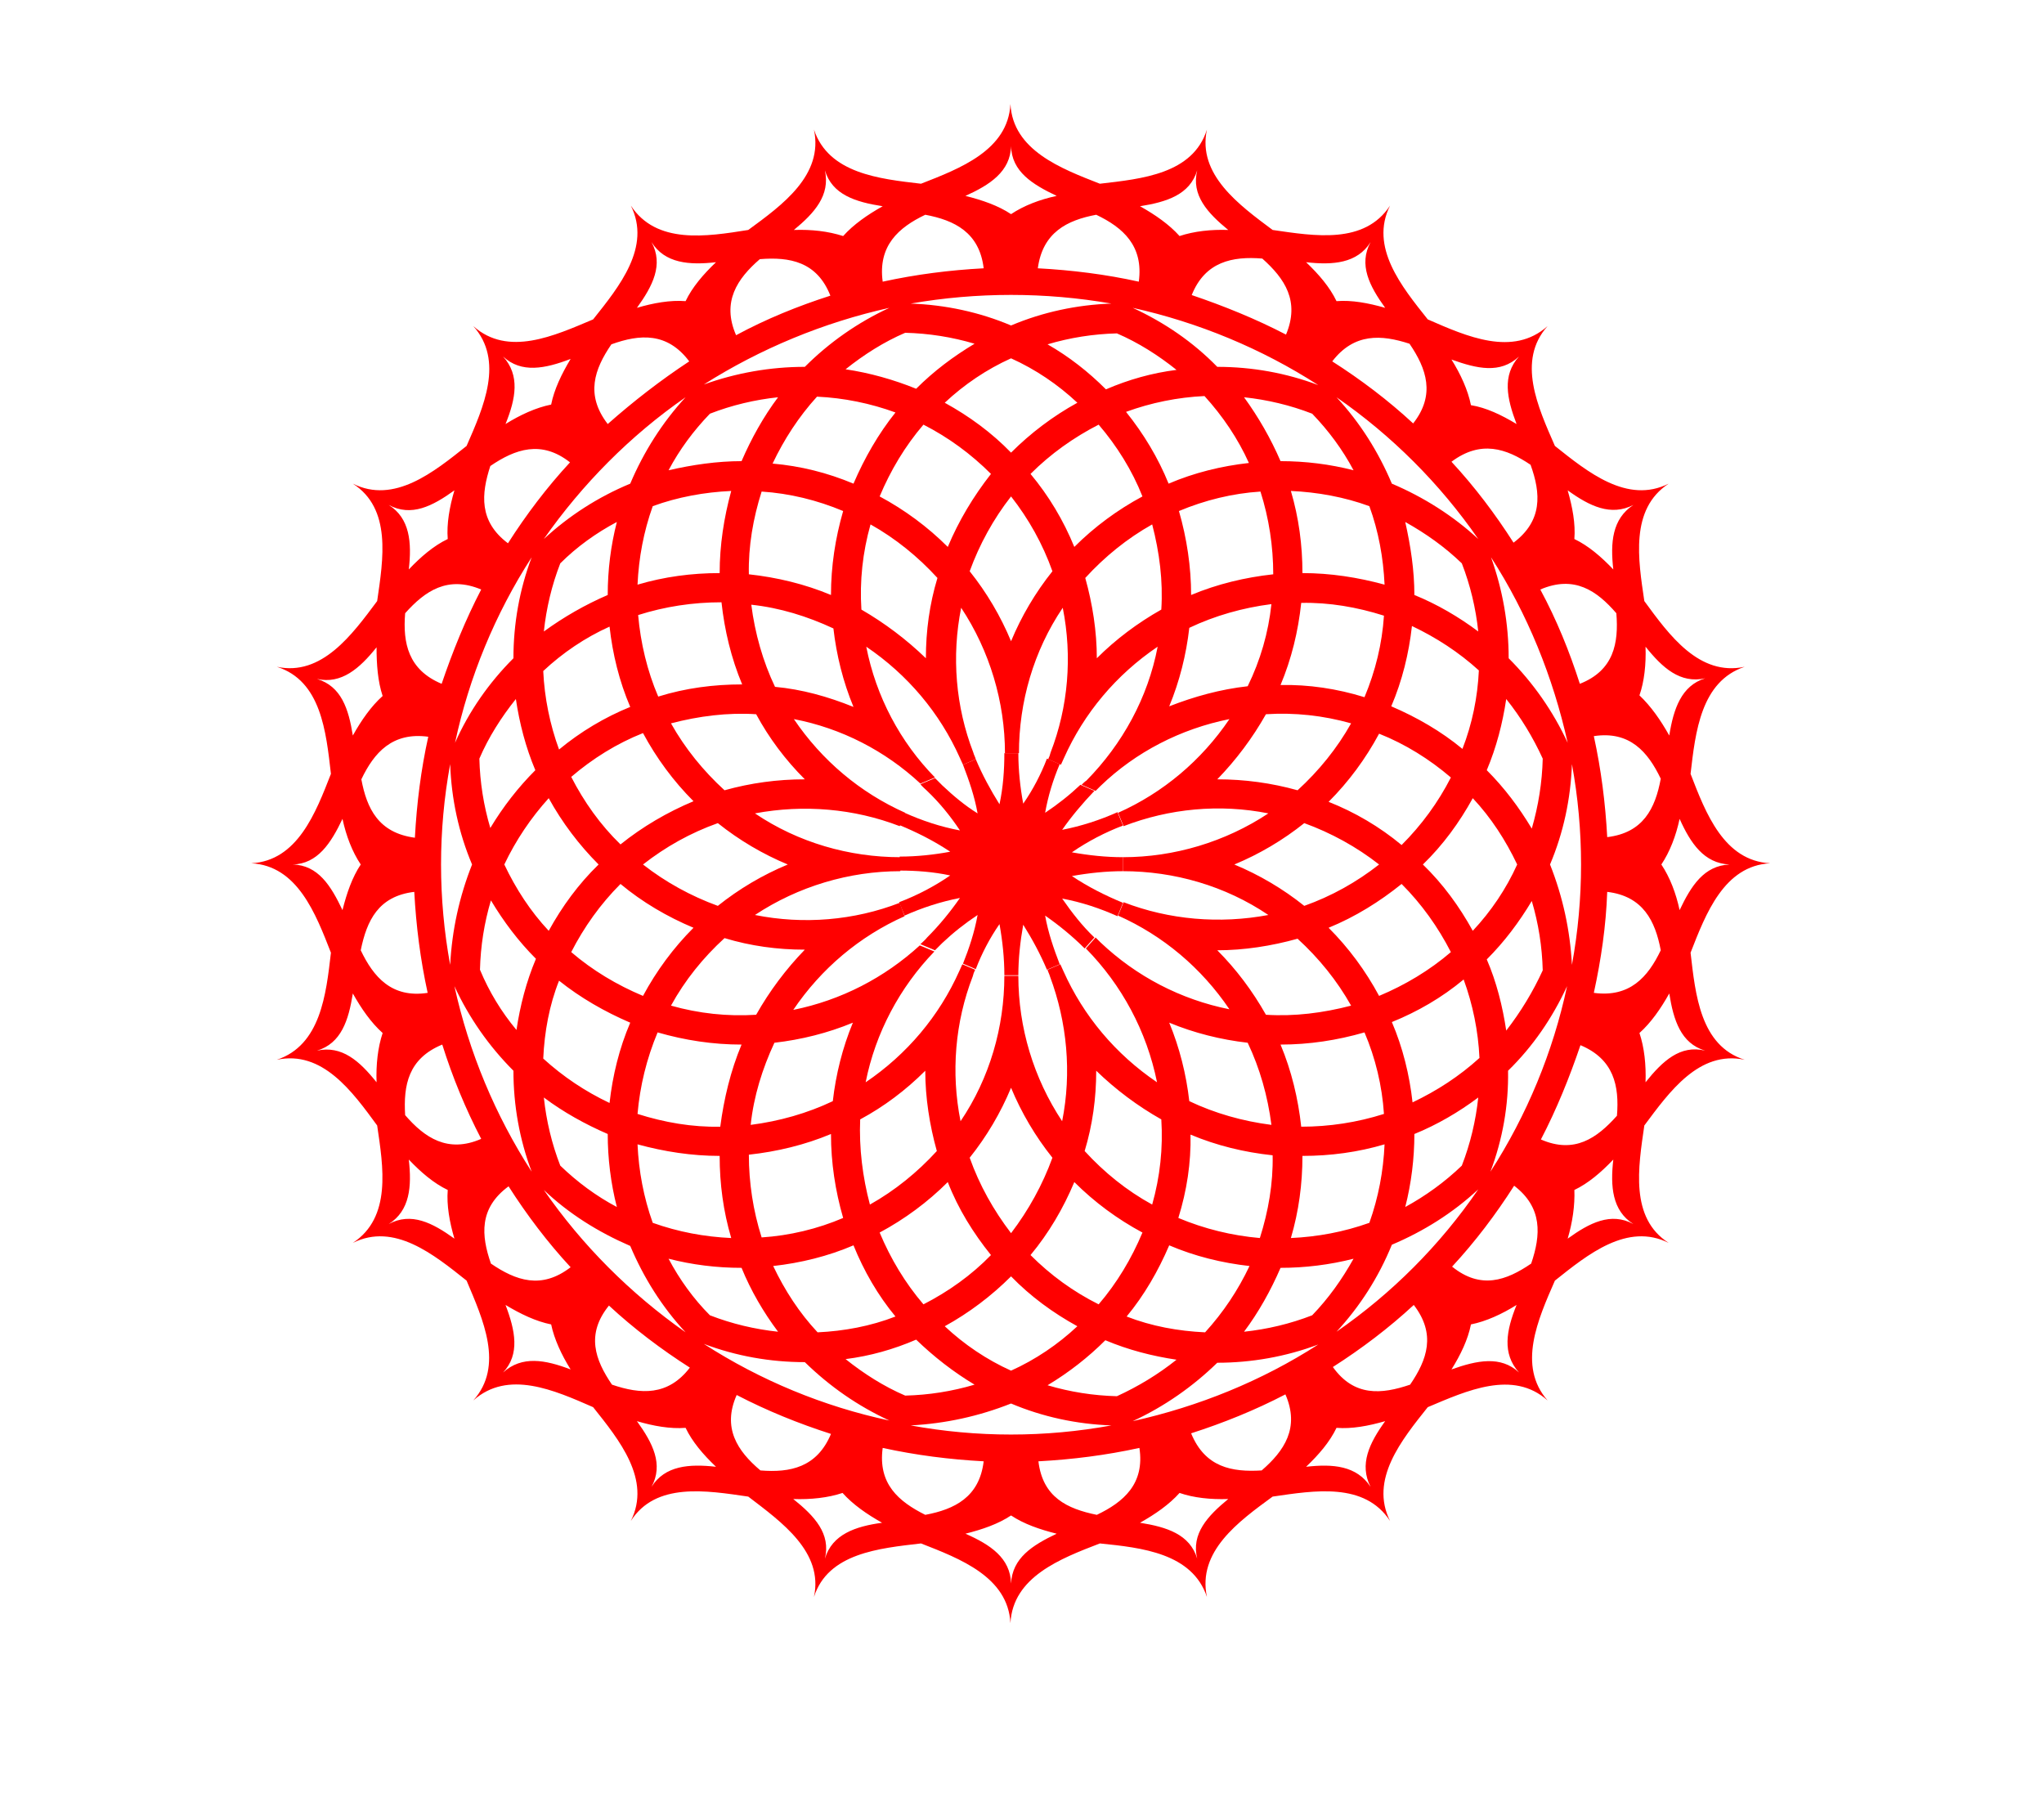 <?xml version="1.0" encoding="utf-8"?>
<!-- Generator: Adobe Illustrator 21.0.2, SVG Export Plug-In . SVG Version: 6.00 Build 0)  -->
<svg version="1.1" id="_x30_" xmlns="http://www.w3.org/2000/svg" xmlns:xlink="http://www.w3.org/1999/xlink" x="0px" y="0px"
	 viewBox="0 0 336 298.5" style="enable-background:new 0 0 336 298.5;" xml:space="preserve">

  <style type="text/css">
	.st0{fill: red;}
	.st1{fill: gold;}
	.st2{font-family:'MyriadPro-Regular';}
	.st3{font-size:12px;}
</style>

<g>
	<g id="XMLID_1_">
		<g>
			<path class="st0 outer" d="M148.7,133.6c2.9,1.3,5.9,2.3,9.1,2.9c-1.6-2.4-3.4-4.6-5.4-6.5c-0.4-0.4-0.8-0.7-1.1-1.1l2.4-1
				c0.4,0.4,0.8,0.8,1.2,1.2c1.8,1.7,3.7,3.3,5.8,4.6c-0.5-2.8-1.4-5.4-2.4-8l2.1-0.9c1.1,2.6,2.4,5,3.9,7.4
				c0.6-2.8,0.8-5.6,0.8-8.4l2.3,0c0,2.8,0.3,5.6,0.8,8.3c1.6-2.3,2.9-4.8,3.9-7.4l2.1,0.9c-1.1,2.6-1.9,5.2-2.4,8
				c2.1-1.4,4-2.9,5.8-4.6l2.3,1c-1.9,2-3.7,4.1-5.3,6.4c3.1-0.6,6.2-1.6,9.1-2.9l0.9,2.2c-2.9,1.1-5.8,2.6-8.4,4.4
				c2.8,0.5,5.6,0.8,8.4,0.8l0,2.3c-2.8,0-5.6,0.3-8.4,0.8c2.7,1.8,5.5,3.2,8.4,4.4l-0.9,2.2c-2.9-1.3-5.9-2.3-9.1-2.9
				c1.6,2.3,3.3,4.5,5.3,6.4l-1.6,1.8c-2-2-4.2-3.8-6.5-5.4c0.5,2.8,1.4,5.4,2.4,8l-2.1,0.9c-1.1-2.6-2.4-5-3.9-7.4
				c-0.5,2.8-0.8,5.6-0.8,8.3l-2.3,0c0-2.8-0.3-5.6-0.8-8.4c-1.6,2.3-2.9,4.8-3.9,7.4l-2.1-0.9c1-2.5,1.9-5.2,2.4-8
				c-2.1,1.4-4,2.9-5.8,4.6c-0.4,0.4-0.8,0.8-1.2,1.2l-2.4-1c0.4-0.4,0.8-0.7,1.1-1.1c2-2,3.8-4.2,5.4-6.5c-3.1,0.6-6.2,1.6-9.1,2.9
				l-0.9-2.2c2.9-1.1,5.8-2.6,8.4-4.4c-2.8-0.6-5.6-0.8-8.3-0.8l0-2.3c2.8,0,5.6-0.3,8.3-0.8c-2.7-1.8-5.5-3.2-8.4-4.4L148.7,133.6z
				"/>
			<path class="st0 inner" d="M63.9,83c3.5,2.2,3.8,6.2,3.3,10.6c2-2.1,4.1-3.9,6.4-5c-0.2-2.5,0.3-5.3,1.1-8C71.1,83.2,67.6,85,63.9,83z
				 M83.5,89.3c3-4.7,6.4-9.2,10.2-13.3c-4.7-3.7-9-2.2-13.1,0.6C79.1,81.2,78.7,85.7,83.5,89.3z M82.7,58.6
				c2.8,3.1,2.1,6.9,0.4,11.1c2.4-1.5,5-2.7,7.5-3.2c0.5-2.5,1.7-5,3.2-7.5C89.6,60.6,85.7,61.4,82.7,58.6z M125,241.7
				c4.9,0.4,9.3-0.5,11.6-6c-5.3-1.7-10.5-3.8-15.5-6.4C118.7,234.7,121.2,238.5,125,241.7z M79.1,96.9c-5.5-2.3-9.2,0.2-12.5,3.9
				c-0.4,4.9,0.5,9.3,6,11.6C74.4,107.1,76.5,101.9,79.1,96.9z M92.1,191.6c2.8,2.7,5.9,5,9.3,6.8c-1-3.9-1.5-8-1.5-12
				c-3.7-1.6-7.3-3.6-10.5-6C89.8,184.2,90.7,188,92.1,191.6z M89.4,195.6c6.3,9.1,14.2,17,23.3,23.4c-3.9-4.2-6.9-9-9.1-14.2
				C98.3,202.5,93.5,199.5,89.4,195.6z M89.3,174c3.3,3,6.9,5.4,10.9,7.3c0.5-4.5,1.6-9,3.4-13.2c-4.2-1.8-8.2-4.1-11.7-6.9
				C90.3,165.2,89.5,169.6,89.3,174z M195.8,97.8c4.3-1.8,8.9-2.9,13.5-3.4c0-4.6-0.7-9.2-2.1-13.6c-4.6,0.3-9.1,1.4-13.4,3.2
				C195.1,88.5,195.8,93.2,195.8,97.8z M196.8,28c-1.2,4-5,5.2-9.4,5.9c2.5,1.4,4.8,3,6.5,4.9c2.4-0.8,5.2-1.1,8-1
				C198.5,35,195.8,32.1,196.8,28z M268.5,83c-3.7,1.9-7.2,0.2-10.8-2.4c0.8,2.8,1.3,5.5,1.1,8c2.3,1.1,4.4,2.9,6.4,5
				C264.7,89.2,265,85.3,268.5,83z M268.5,201.2c-3.5-2.2-3.8-6.2-3.3-10.6c-2,2.1-4.1,3.9-6.4,5c0.1,2.5-0.3,5.3-1.1,8
				C261.3,201,264.8,199.2,268.5,201.2z M209,184.9c-0.6-4.7-1.9-9.3-3.9-13.5c-4.4-0.5-8.8-1.6-12.9-3.3c1.7,4.1,2.8,8.5,3.3,12.9
				C199.7,183,204.3,184.3,209,184.9z M193.7,200.2c4.3,1.8,8.8,2.9,13.4,3.3c1.4-4.4,2.2-9,2.1-13.6c-4.7-0.5-9.2-1.6-13.5-3.4
				C195.8,191.1,195.1,195.7,193.7,200.2z M140.3,79.5c1.8-4.2,4.1-8.2,6.9-11.7c-4.1-1.5-8.5-2.4-12.9-2.6c-3,3.3-5.4,7-7.3,11
				C131.6,76.6,136,77.7,140.3,79.5z M132.3,128.1c-3.2-3.2-5.9-6.8-8-10.7c-4.7-0.3-9.4,0.3-14,1.5c2.3,4.1,5.3,7.8,8.8,11
				C123.4,128.7,127.8,128.1,132.3,128.1z M251.7,207.7c1.6-4.7,1.9-9.2-2.8-12.8c-3,4.7-6.4,9.2-10.2,13.3
				C243.4,212,247.6,210.5,251.7,207.7z M207.4,241.7c3.7-3.2,6.3-7,3.9-12.5c-5,2.6-10.2,4.7-15.5,6.4
				C198.1,241.2,202.5,242,207.4,241.7z M202.9,142.1c4.1,1.7,8,4,11.5,6.8c4.5-1.6,8.6-3.9,12.3-6.8c-3.7-2.9-7.9-5.2-12.3-6.8
				C210.9,138.1,207,140.4,202.9,142.1z M210.5,75.8c4.1,0,8.1,0.5,12,1.5c-1.8-3.4-4.1-6.5-6.8-9.3c-3.6-1.4-7.4-2.3-11.2-2.7
				C206.9,68.6,208.9,72.1,210.5,75.8z M208.1,166.8c4.7,0.3,9.4-0.3,14-1.5c-2.3-4.1-5.3-7.8-8.8-11c-4.3,1.2-8.8,1.9-13.2,1.9
				C203.2,159.3,205.9,162.9,208.1,166.8z M104.9,101.1c0.4,4.6,1.5,9.2,3.3,13.4c4.5-1.4,9.1-2,13.8-2c-1.8-4.3-2.9-8.9-3.4-13.5
				C113.9,99,109.3,99.7,104.9,101.1z M100.6,227.6c4.7,1.6,9.2,1.9,12.8-2.8c-4.7-3-9.2-6.4-13.3-10.2
				C96.3,219.3,97.8,223.5,100.6,227.6z M52.1,172.7c4.1-0.9,7,1.7,9.8,5.2c-0.1-2.9,0.2-5.7,1-8.1c-1.9-1.7-3.5-4-4.9-6.5
				C57.3,167.7,56.1,171.5,52.1,172.7z M58,120.9c1.4-2.5,3-4.8,4.9-6.5c-0.8-2.4-1-5.2-1-8c-2.8,3.5-5.8,6.1-9.8,5.2
				C56.1,112.8,57.3,116.5,58,120.9z M103.6,116.2c-1.8-4.2-2.9-8.7-3.4-13.2c-4,1.8-7.7,4.3-10.9,7.3c0.2,4.4,1.1,8.8,2.6,12.9
				C95.4,120.3,99.4,117.9,103.6,116.2z M93.9,156.5c3.5,3,7.5,5.4,11.8,7.2c2.2-4.1,5-7.9,8.3-11.2c-4.3-1.8-8.4-4.2-12-7.2
				C98.7,148.6,96,152.4,93.9,156.5z M172.2,227.7c3.7,1.1,7.5,1.7,11.4,1.8c3.5-1.6,6.8-3.6,9.8-6c-4-0.6-7.9-1.6-11.7-3.2
				C178.9,223.1,175.7,225.6,172.2,227.7z M169.4,206.3c3.3,3.3,7,6,11.2,8.1c3-3.5,5.4-7.5,7.2-11.8c-4.1-2.2-7.9-5-11.2-8.3
				C174.8,198.6,172.4,202.7,169.4,206.3z M80.7,207.7c4.1,2.8,8.3,4.3,13.1,0.6c-3.8-4.1-7.2-8.6-10.2-13.3
				C78.7,198.6,79.1,203.1,80.7,207.7z M82.7,225.6c3.1-2.8,6.9-2.1,11.1-0.5c-1.5-2.4-2.7-5-3.2-7.4c-2.5-0.5-5-1.7-7.5-3.2
				C84.7,218.7,85.5,222.6,82.7,225.6z M82.9,142.1c1.9,4,4.3,7.7,7.3,10.9c2.2-4,4.9-7.7,8.2-10.9c-3.2-3.2-6-6.9-8.2-10.9
				C87.3,134.4,84.8,138.1,82.9,142.1z M84.9,169.3c0.6-4,1.6-7.9,3.2-11.7c-2.9-2.9-5.3-6.1-7.4-9.6c-1.1,3.7-1.7,7.5-1.8,11.4
				C80.4,163,82.4,166.3,84.9,169.3z M88,126.6c-1.6-3.8-2.6-7.7-3.2-11.7c-2.4,3-4.5,6.3-6,9.8c0.1,3.9,0.7,7.7,1.8,11.4
				C82.7,132.6,85.2,129.4,88,126.6z M155.3,66.2c4,2.2,7.7,4.9,10.9,8.2c3.2-3.2,6.9-6,10.9-8.2c-3.2-3-6.9-5.5-10.9-7.3
				C162.2,60.7,158.5,63.2,155.3,66.2z M166.2,24c-0.1,4.2-3.5,6.4-7.5,8.2c2.8,0.7,5.4,1.6,7.5,3c2.1-1.4,4.7-2.4,7.5-3
				C169.7,30.3,166.3,28.2,166.2,24z M158.7,252.1c4.1,1.8,7.4,4,7.5,8.2c0.2-4.2,3.5-6.3,7.5-8.2c-2.8-0.7-5.4-1.6-7.5-3
				C164.1,250.5,161.5,251.4,158.7,252.1z M186.2,50.6c5.2,2.4,9.9,5.6,13.9,9.7c5.7,0,11.3,1,16.6,3C207.4,57.3,197,53,186.2,50.6z
				 M280.3,172.7c-4-1.2-5.2-5-5.9-9.4c-1.4,2.5-3,4.8-4.9,6.5c0.8,2.4,1.1,5.2,1,8.1C273.3,174.4,276.2,171.7,280.3,172.7z
				 M274.4,120.9c0.7-4.4,2-8.2,5.9-9.4c-4.1,0.9-7-1.7-9.8-5.2c0.1,2.9-0.2,5.7-1,8C271.4,116.1,273,118.4,274.4,120.9z
				 M284.3,142.1c-4.2-0.2-6.4-3.5-8.2-7.5c-0.6,2.8-1.6,5.4-3,7.5c1.4,2.1,2.4,4.7,3,7.5C278,145.6,280.1,142.3,284.3,142.1z
				 M262,163.2c5.9,0.8,8.9-2.6,11-7c-0.9-4.8-2.9-8.9-8.8-9.6C264,152.2,263.2,157.7,262,163.2z M253.3,187.3
				c5.5,2.4,9.2-0.2,12.5-3.9c0.4-4.9-0.5-9.3-6-11.6C258,177.1,255.9,182.3,253.3,187.3z M258.4,158.6c2-10.9,2-22.1,0-33
				c-0.2,5.7-1.4,11.3-3.6,16.5C256.9,147.4,258.1,152.9,258.4,158.6z M110.3,165.3c4.6,1.3,9.3,1.8,14,1.5c2.2-3.9,4.9-7.5,8-10.7
				c-4.5,0-8.9-0.6-13.2-1.9C115.6,157.4,112.6,161.1,110.3,165.3z M127.9,218.9c-2.4-3.2-4.5-6.8-6-10.5c-4.1,0-8.1-0.5-12-1.5
				c1.8,3.4,4.1,6.6,6.8,9.3C120.3,217.6,124.1,218.5,127.9,218.9z M107.3,201c4.2,1.5,8.5,2.3,12.9,2.5c-1.3-4.4-1.9-8.9-1.9-13.5
				c-4.6,0-9.1-0.7-13.5-1.9C105,192.5,105.8,196.8,107.3,201z M151.8,214.4c4.1-2.1,7.9-4.8,11.1-8.1c-2.9-3.6-5.4-7.6-7.1-12
				c-3.3,3.3-7.1,6.1-11.2,8.3C146.4,206.9,148.8,210.9,151.8,214.4z M152.2,108.2c0-4.5,0.6-8.9,1.9-13.2c-3.2-3.5-6.9-6.5-11-8.8
				c-1.3,4.6-1.8,9.3-1.5,14C145.4,102.4,149,105.1,152.2,108.2z M143,198c4.1-2.3,7.8-5.3,11-8.8c-1.2-4.3-1.9-8.8-1.9-13.2
				c-3.2,3.2-6.8,5.9-10.7,8C141.2,188.7,141.8,193.5,143,198z M201.9,246.4c-2.9,0.1-5.7-0.2-8-1c-1.7,1.9-4,3.5-6.5,4.9
				c4.4,0.7,8.2,1.9,9.4,5.9C195.8,252.1,198.5,249.2,201.9,246.4z M192.1,79.5c4.2-1.8,8.7-2.9,13.2-3.4c-1.8-4-4.3-7.7-7.3-11
				c-4.4,0.2-8.8,1.1-12.9,2.6C188,71.3,190.4,75.3,192.1,79.5z M189.4,198c1.3-4.6,1.8-9.3,1.5-14c-3.9-2.2-7.5-4.9-10.7-8
				c0,4.5-0.6,8.9-1.9,13.2C181.5,192.7,185.2,195.7,189.4,198z M63.9,201.2c3.7-2,7.2-0.2,10.8,2.4c-0.8-2.7-1.3-5.5-1.1-8
				c-2.3-1.1-4.4-2.9-6.4-5C67.7,195,67.4,199,63.9,201.2z M242.1,153c3-3.2,5.5-6.9,7.3-10.9c-1.9-4-4.3-7.7-7.3-10.9
				c-2.2,4-4.9,7.7-8.2,10.9C237.2,145.3,239.9,149,242.1,153z M66.6,183.3c3.2,3.7,7,6.3,12.5,3.9c-2.6-5-4.7-10.1-6.4-15.5
				C67.1,174,66.3,178.4,66.6,183.3z M180.3,249c4.4-2.1,7.9-5.1,7-11c-5.5,1.2-11,1.9-16.6,2.2C171.4,246.1,175.4,248,180.3,249z
				 M170.6,44.1c5.6,0.3,11.2,1,16.6,2.2c0.8-5.9-2.6-8.9-7-11C175.4,36.2,171.4,38.2,170.6,44.1z M145.1,46.3
				c5.5-1.2,11-1.9,16.6-2.2c-0.7-5.9-4.8-7.9-9.6-8.8C147.7,37.4,144.3,40.4,145.1,46.3z M68.2,137.7c0.3-5.6,1-11.2,2.2-16.6
				c-5.9-0.8-8.9,2.6-11,7C60.3,132.9,62.2,136.9,68.2,137.7z M59.3,156.2c2.1,4.4,5.1,7.9,11,7c-1.2-5.5-1.9-11-2.2-16.6
				C62.2,147.3,60.3,151.3,59.3,156.2z M214.1,94.2c4.6,0,9.1,0.7,13.5,1.9c-0.2-4.4-1-8.8-2.5-12.9c-4.1-1.5-8.5-2.3-12.9-2.5
				C213.5,85.1,214.1,89.6,214.1,94.2z M226.7,163.7c4.3-1.8,8.3-4.2,11.8-7.2c-2.1-4.1-4.8-7.9-8.1-11.2c-3.6,2.9-7.6,5.4-12,7.2
				C221.7,155.8,224.5,159.6,226.7,163.7z M227.7,50.6c-2.6-3.6-4.4-7.1-2.4-10.8c-2.2,3.5-6.2,3.8-10.6,3.3c2.1,2,3.9,4.1,5,6.4
				C222.2,49.3,224.9,49.8,227.7,50.6z M224.3,114.6c1.8-4.3,2.9-8.8,3.2-13.4c-4.4-1.4-9-2.2-13.6-2.1c-0.5,4.7-1.6,9.2-3.4,13.5
				C215.1,112.5,219.8,113.2,224.3,114.6z M225.3,244.4c-1.9-3.7-0.2-7.2,2.4-10.8c-2.8,0.8-5.5,1.3-8,1.1c-1.1,2.3-2.9,4.4-5,6.4
				C219.1,240.6,223,240.9,225.3,244.4z M48.1,142.1c4.2,0.1,6.3,3.5,8.2,7.5c0.7-2.8,1.6-5.4,3-7.5c-1.4-2.1-2.4-4.7-3-7.5
				C54.4,138.6,52.2,142,48.1,142.1z M249.3,69.7c-1.6-4.2-2.4-8,0.4-11.1c-3.1,2.9-6.9,2-11.1,0.5c1.5,2.4,2.7,5,3.2,7.5
				C244.3,67,246.8,68.2,249.3,69.7z M238.6,75.9c3.8,4.1,7.2,8.6,10.2,13.3c4.8-3.6,4.5-8.1,2.8-12.8
				C247.6,73.7,243.4,72.3,238.6,75.9z M249.7,225.6c-2.8-3.1-2.1-6.9-0.4-11.1c-2.4,1.5-5,2.7-7.5,3.2c-0.5,2.5-1.7,5-3.2,7.4
				C242.8,223.6,246.7,222.8,249.7,225.6z M248,108.2c4,4,7.3,8.7,9.7,13.9c-2.4-10.8-6.6-21.2-12.6-30.5
				C247,96.9,248,102.5,248,108.2z M147.2,216.4c-2.9-3.5-5.2-7.5-6.9-11.7c-4.2,1.8-8.7,2.9-13.2,3.4c1.9,4,4.3,7.7,7.3,10.9
				C138.7,218.8,143.1,218,147.2,216.4z M139,223.4c3,2.4,6.3,4.5,9.8,6c3.9-0.1,7.7-0.7,11.4-1.8c-3.5-2.1-6.7-4.6-9.6-7.4
				C146.9,221.8,143,222.9,139,223.4z M232.5,97.8c3.7,1.5,7.3,3.6,10.5,6c-0.4-3.8-1.3-7.6-2.7-11.2c-2.8-2.7-5.9-4.9-9.3-6.8
				C231.9,89.8,232.5,93.8,232.5,97.8z M219,59.4c4.7,3,9.2,6.4,13.3,10.2c3.7-4.7,2.2-9-0.6-13.1C227.1,55,222.6,54.7,219,59.4z
				 M228.8,168c1.8,4.2,2.9,8.7,3.4,13.2c4-1.9,7.7-4.3,11-7.3c-0.2-4.4-1.1-8.8-2.6-12.9C237,164,233,166.3,228.8,168z
				 M227.5,183.1c-0.3-4.6-1.4-9.2-3.2-13.4c-4.5,1.3-9.1,2-13.8,2c1.8,4.3,2.9,8.9,3.4,13.5C218.5,185.2,223.1,184.5,227.5,183.1z
				 M219.7,65.3c3.9,4.2,6.9,9,9.1,14.2c5.2,2.2,10.1,5.3,14.2,9.1C236.7,79.5,228.8,71.6,219.7,65.3z M149.7,49.9
				c5.7,0.2,11.3,1.4,16.5,3.6c5.2-2.2,10.8-3.4,16.5-3.6C171.8,48,160.6,48,149.7,49.9z M140.3,116.2c-1.7-4.1-2.8-8.5-3.3-12.9
				c-4.3-2-8.8-3.4-13.5-3.9c0.6,4.7,1.9,9.3,3.9,13.5C131.8,113.3,136.1,114.5,140.3,116.2z M138.6,200.2c-1.3-4.5-2-9.1-2-13.8
				c-4.3,1.8-8.9,2.9-13.5,3.4c0,4.6,0.7,9.2,2.1,13.6C129.8,203.1,134.4,202,138.6,200.2z M148.7,150.6
				c-7.4,3.3-13.7,8.6-18.3,15.4c7.9-1.6,15-5.3,20.8-10.6l2.4,1c-5.7,5.9-9.7,13.4-11.3,21.5c6.8-4.6,12.1-10.9,15.4-18.3
				c0.2-0.4,0.3-0.7,0.5-1.1l2.1,0.9c-0.2,0.4-0.3,0.7-0.4,1.1c-2.9,7.5-3.6,15.8-2,23.8c4.8-7.1,7.2-15.5,7.2-23.9l2.3,0
				c0,8.5,2.5,16.8,7.2,23.9c1.6-8,0.8-16.3-2-23.8c-0.1-0.4-0.3-0.7-0.4-1.1l2.1-0.9c0.2,0.4,0.3,0.7,0.5,1.1
				c3.3,7.4,8.6,13.7,15.4,18.3c-1.7-8.4-5.8-16-11.7-22l1.6-1.8c0.3,0.3,0.6,0.6,0.8,0.8c5.9,5.6,13.2,9.4,21.2,11
				c-4.6-6.8-10.9-12.1-18.3-15.4l0.9-2.2h0c7.5,2.9,15.8,3.6,23.8,2.1c-7.1-4.8-15.5-7.2-23.9-7.2l0-2.3c8.4,0,16.8-2.5,23.9-7.2
				c-8-1.6-16.3-0.8-23.8,2.1h0l-0.9-2.2c7.4-3.3,13.7-8.6,18.3-15.4c-8,1.6-15.4,5.4-21.2,11c-0.3,0.3-0.6,0.6-0.8,0.8l-2.3-1
				c0.3-0.3,0.5-0.5,0.8-0.7c5.9-6,10.1-13.6,11.7-22c-6.8,4.6-12.1,10.9-15.4,18.3c-0.2,0.4-0.3,0.7-0.5,1.1l-2.1-0.9
				c0.2-0.4,0.3-0.7,0.4-1.1c2.9-7.5,3.6-15.8,2-23.8c-4.8,7.1-7.2,15.5-7.2,23.9l-2.3,0c0-8.4-2.5-16.8-7.2-23.9
				c-1.6,8-0.9,16.3,2,23.8c0.1,0.4,0.3,0.7,0.4,1.1l-2.1,0.9c-0.2-0.4-0.3-0.7-0.5-1.1c-3.3-7.4-8.6-13.7-15.4-18.3
				c1.6,8.2,5.6,15.7,11.3,21.5l-2.4,1c-5.8-5.4-13-9.1-20.8-10.6c4.6,6.8,10.9,12.1,18.3,15.4l-0.9,2.2h0
				c-7.5-2.9-15.8-3.6-23.8-2.1c7.1,4.8,15.5,7.2,23.9,7.2l0,2.3c-8.4,0-16.8,2.5-23.9,7.2c8,1.6,16.3,0.9,23.8-2c0,0,0,0,0,0
				L148.7,150.6z M135.6,256.2c1.2-4,5-5.3,9.4-5.9c-2.5-1.4-4.8-3-6.5-4.9c-2.4,0.8-5.2,1.1-8.1,1
				C133.9,249.2,136.6,252.1,135.6,256.2z M135.6,28c0.9,4.1-1.7,7-5.1,9.8c2.9-0.1,5.6,0.2,8.1,1c1.7-1.9,4-3.5,6.5-4.9
				C140.6,33.2,136.8,32,135.6,28z M136.5,48.6c-2.2-5.6-6.7-6.4-11.6-6c-3.7,3.2-6.3,7-3.9,12.5C126,52.4,131.2,50.3,136.5,48.6z
				 M136.6,97.8c0-4.7,0.7-9.3,2-13.8c-4.3-1.8-8.8-2.9-13.4-3.2c-1.4,4.4-2.2,9-2.1,13.6C127.7,94.9,132.3,96,136.6,97.8z
				 M123,37.8c5.6-4.1,12.4-9,10.8-16.5c2.4,7.2,10.7,8.1,17.6,8.9c6.4-2.5,14.3-5.5,14.7-13.1c0.4,7.6,8.3,10.6,14.7,13.1
				c6.9-0.8,15.3-1.6,17.6-8.9c-1.6,7.4,5.3,12.4,10.8,16.5c6.9,1,15.1,2.4,19.3-4c-3.4,6.8,1.9,13.3,6.2,18.7
				c6.4,2.8,14,6.2,19.7,1.1c-5.1,5.7-1.6,13.3,1.2,19.7c5.4,4.3,11.9,9.6,18.7,6.2c-6.4,4.2-5,12.5-4,19.3
				c4.1,5.6,9,12.4,16.5,10.8c-7.2,2.4-8.1,10.7-8.9,17.6c2.5,6.5,5.5,14.3,13.1,14.7c-7.6,0.4-10.6,8.3-13.1,14.7
				c0.8,6.9,1.6,15.3,8.9,17.6c-7.5-1.6-12.4,5.3-16.5,10.8c-1,6.9-2.4,15.2,4,19.3c-6.8-3.4-13.3,1.9-18.7,6.2
				c-2.8,6.4-6.2,14-1.2,19.7c-5.7-5.1-13.3-1.6-19.7,1.1c-4.3,5.4-9.6,11.9-6.2,18.7c-4.2-6.4-12.4-5-19.3-4
				c-5.6,4.1-12.4,9-10.8,16.5c-2.4-7.2-10.7-8.1-17.6-8.8c-6.5,2.5-14.3,5.5-14.7,13.1c-0.4-7.6-8.3-10.6-14.7-13.1
				c-6.9,0.8-15.3,1.6-17.6,8.8c1.6-7.4-5.3-12.3-10.8-16.5c-6.9-1-15.2-2.4-19.3,4c3.4-6.8-1.9-13.3-6.2-18.7
				c-6.4-2.8-14-6.2-19.7-1.1c5.1-5.7,1.6-13.3-1.1-19.7c-5.4-4.3-11.9-9.6-18.7-6.2c6.4-4.2,5-12.5,4-19.3
				c-4.1-5.6-9-12.4-16.5-10.8c7.2-2.4,8.1-10.7,8.9-17.6c-2.5-6.4-5.5-14.3-13.1-14.7c7.6-0.4,10.6-8.3,13.1-14.7
				c-0.8-6.9-1.6-15.3-8.9-17.6c7.4,1.6,12.4-5.3,16.5-10.8c1-6.9,2.4-15.2-4-19.3c6.8,3.4,13.3-1.9,18.7-6.2
				c2.8-6.4,6.2-14,1.1-19.7c5.7,5.1,13.3,1.6,19.7-1.1c4.3-5.4,9.6-11.9,6.2-18.7C107.9,40.2,116.1,38.9,123,37.8z M107.1,244.4
				c2.2-3.5,6.2-3.8,10.6-3.3c-2.1-2-3.9-4.1-5-6.4c-2.5,0.2-5.3-0.3-8-1.1C107.3,237.2,109.1,240.7,107.1,244.4z M112.7,49.5
				c1.1-2.3,2.9-4.4,5-6.4c-4.4,0.5-8.4,0.2-10.6-3.3c2,3.7,0.2,7.2-2.4,10.8C107.4,49.8,110.2,49.3,112.7,49.5z M114,131.7
				c-3.3-3.3-6.1-7.1-8.3-11.2c-4.3,1.7-8.3,4.2-11.8,7.2c2.1,4.1,4.8,7.9,8.1,11.1C105.6,135.9,109.7,133.5,114,131.7z M113.3,59.4
				c-3.6-4.8-8.1-4.5-12.8-2.8c-2.8,4.1-4.3,8.3-0.6,13.1C104.2,65.9,108.6,62.5,113.3,59.4z M273,128c-2.1-4.4-5.1-7.9-11-7
				c1.2,5.5,1.9,11,2.2,16.6C270.1,136.9,272.1,132.9,273,128z M259.7,112.4c5.6-2.2,6.4-6.7,6-11.6c-3.2-3.7-6.9-6.3-12.5-3.9
				C255.9,101.9,258,107.1,259.7,112.4z M245,192.6c6-9.3,10.3-19.7,12.6-30.5c-2.4,5.2-5.6,9.9-9.7,13.9
				C248,181.7,247,187.3,245,192.6z M253.6,124.7c-1.6-3.5-3.6-6.8-6-9.8c-0.6,4-1.6,7.9-3.2,11.7c2.9,2.9,5.3,6.1,7.4,9.6
				C252.9,132.4,253.5,128.6,253.6,124.7z M253.6,159.5c-0.1-3.9-0.7-7.7-1.8-11.4c-2.1,3.5-4.5,6.7-7.4,9.6
				c1.6,3.7,2.6,7.7,3.2,11.7C250,166.3,252,163,253.6,159.5z M243.1,110.2c-3.3-3-7-5.4-11-7.3c-0.5,4.5-1.6,9-3.4,13.2
				c4.2,1.8,8.2,4.1,11.7,7C242,119,242.9,114.6,243.1,110.2z M219.7,218.9c9.1-6.3,17-14.2,23.3-23.4c-4.2,3.9-9,6.9-14.2,9.1
				C226.6,210,223.5,214.8,219.7,218.9z M240.3,191.6c1.4-3.6,2.3-7.4,2.7-11.2c-3.2,2.4-6.8,4.5-10.5,6c0,4-0.5,8.1-1.5,12
				C234.3,196.6,237.5,194.3,240.3,191.6z M231.8,227.6c2.8-4.1,4.3-8.3,0.6-13.1c-4.1,3.8-8.6,7.2-13.3,10.2
				C222.6,229.6,227.1,229.2,231.8,227.6z M230.4,138.9c3.3-3.3,6-7,8.1-11.1c-3.5-3-7.5-5.5-11.8-7.2c-2.2,4.1-5,7.9-8.3,11.2
				C222.7,133.5,226.8,135.9,230.4,138.9z M225.1,201c1.5-4.2,2.3-8.5,2.5-12.9c-4.4,1.3-8.9,1.9-13.5,1.9c0,4.6-0.6,9.1-1.9,13.5
				C216.6,203.3,220.9,202.5,225.1,201z M215.7,216.2c2.7-2.8,4.9-5.9,6.8-9.3c-3.9,1-8,1.5-12,1.5c-1.6,3.7-3.6,7.3-6,10.5
				C208.3,218.5,212.1,217.6,215.7,216.2z M213.3,129.9c3.5-3.2,6.5-6.9,8.8-11c-4.6-1.3-9.3-1.8-14-1.5c-2.2,3.9-4.9,7.5-8,10.7
				C204.6,128.1,209,128.7,213.3,129.9z M186.2,233.6c10.8-2.4,21.2-6.6,30.5-12.6c-5.3,2-11,3-16.6,3
				C196.1,227.9,191.4,231.2,186.2,233.6z M211.4,55c2.3-5.5-0.2-9.2-3.9-12.5c-4.9-0.4-9.4,0.5-11.6,6
				C201.2,50.3,206.4,52.4,211.4,55z M205.1,112.8c2.1-4.3,3.4-8.8,3.9-13.5c-4.7,0.6-9.3,1.9-13.5,3.9c-0.5,4.4-1.6,8.8-3.3,12.9
				C196.3,114.5,200.6,113.3,205.1,112.8z M198.1,219c3-3.3,5.4-6.9,7.3-10.9c-4.5-0.5-9-1.6-13.2-3.4c-1.8,4.2-4.1,8.2-7,11.7
				C189.3,218,193.7,218.8,198.1,219z M190.9,100.2c0.3-4.7-0.3-9.4-1.5-14c-4.1,2.3-7.8,5.3-11,8.8c1.2,4.3,1.9,8.8,1.9,13.2
				C183.4,105.1,187,102.4,190.9,100.2z M193.4,60.8c-3-2.4-6.3-4.5-9.8-6c-3.9,0.1-7.7,0.7-11.4,1.8c3.5,2,6.7,4.5,9.6,7.4
				C185.5,62.4,189.4,61.3,193.4,60.8z M149.7,234.3c10.9,2,22.1,2,33,0c-5.7-0.2-11.3-1.4-16.5-3.6
				C160.9,232.8,155.4,234,149.7,234.3z M187.8,81.6c-1.7-4.3-4.2-8.3-7.2-11.8c-4.1,2.1-7.9,4.8-11.2,8.1c3,3.6,5.4,7.6,7.2,12
				C179.9,86.6,183.7,83.8,187.8,81.6z M177.1,218c-4-2.2-7.7-4.9-10.9-8.2c-3.2,3.2-6.9,6-10.9,8.2c3.2,3,6.9,5.5,10.9,7.3
				C170.2,223.5,173.9,221,177.1,218z M173,93.9c-1.6-4.5-3.9-8.6-6.8-12.3c-2.9,3.7-5.2,7.9-6.8,12.3c2.8,3.5,5.1,7.4,6.8,11.5
				C167.9,101.3,170.2,97.4,173,93.9z M173,190.3c-2.8-3.5-5.1-7.4-6.8-11.5c-1.7,4.1-4,8-6.8,11.5c1.6,4.5,3.9,8.6,6.8,12.4
				C169.1,198.9,171.4,194.7,173,190.3z M152.1,249c4.8-0.9,8.9-2.9,9.6-8.8c-5.6-0.3-11.1-1-16.6-2.2
				C144.3,243.9,147.7,246.8,152.1,249z M155.8,89.9c1.8-4.3,4.2-8.3,7.1-12c-3.3-3.3-7-6-11.1-8.1c-3,3.5-5.4,7.5-7.2,11.8
				C148.7,83.8,152.5,86.6,155.8,89.9z M150.6,63.9c2.9-2.9,6.1-5.3,9.6-7.4c-3.7-1.1-7.5-1.7-11.4-1.8c-3.5,1.5-6.8,3.6-9.8,6
				C143,61.3,146.9,62.4,150.6,63.9z M132.3,60.3c4-4,8.7-7.3,13.9-9.7c-10.8,2.4-21.2,6.7-30.5,12.6
				C121,61.3,126.6,60.3,132.3,60.3z M115.7,220.9c9.3,6,19.7,10.3,30.5,12.6c-5.2-2.4-9.8-5.6-13.9-9.6
				C126.6,223.9,121,222.9,115.7,220.9z M136.9,181c0.5-4.4,1.6-8.8,3.3-12.9c-4.1,1.7-8.5,2.8-12.9,3.3c-2,4.3-3.4,8.8-3.9,13.5
				C128.1,184.3,132.7,183,136.9,181z M118,148.9c3.5-2.8,7.4-5.1,11.5-6.8c-4.1-1.7-8-4-11.5-6.8c-4.5,1.6-8.6,3.9-12.3,6.8
				C109.4,145,113.6,147.3,118,148.9z M121.9,75.8c1.6-3.7,3.6-7.3,6-10.5c-3.8,0.4-7.6,1.3-11.2,2.7c-2.7,2.8-5,5.9-6.8,9.3
				C113.8,76.4,117.9,75.8,121.9,75.8z M121.9,171.7c-4.7,0-9.3-0.7-13.8-2c-1.8,4.3-2.9,8.8-3.3,13.4c4.4,1.4,9,2.2,13.6,2.1
				C119,180.6,120.1,176,121.9,171.7z M118.3,94.2c0-4.6,0.7-9.1,1.9-13.5c-4.4,0.2-8.8,1-12.9,2.5c-1.5,4.2-2.3,8.5-2.5,12.9
				C109.2,94.8,113.7,94.2,118.3,94.2z M103.6,79.5c2.2-5.2,5.3-10.1,9.1-14.2c-9.1,6.3-17,14.3-23.3,23.3
				C93.5,84.8,98.3,81.7,103.6,79.5z M99.9,97.8c0-4.1,0.5-8.1,1.5-12c-3.4,1.8-6.6,4.1-9.3,6.8c-1.4,3.6-2.3,7.4-2.7,11.2
				C92.7,101.4,96.2,99.4,99.9,97.8z M84.4,108.2c0-5.7,1-11.3,3-16.6c-6,9.3-10.3,19.7-12.6,30.5C77.1,116.9,80.4,112.2,84.4,108.2
				z M87.4,192.6c-2-5.3-3-10.9-3-16.6c-4-4-7.3-8.7-9.7-13.9C77.1,173,81.4,183.3,87.4,192.6z M77.6,142.1
				c-2.2-5.2-3.4-10.8-3.6-16.5c-2,10.9-2,22.1,0,33C74.3,152.9,75.5,147.4,77.6,142.1z"/>
		</g>
	</g>
</g>
</svg>
